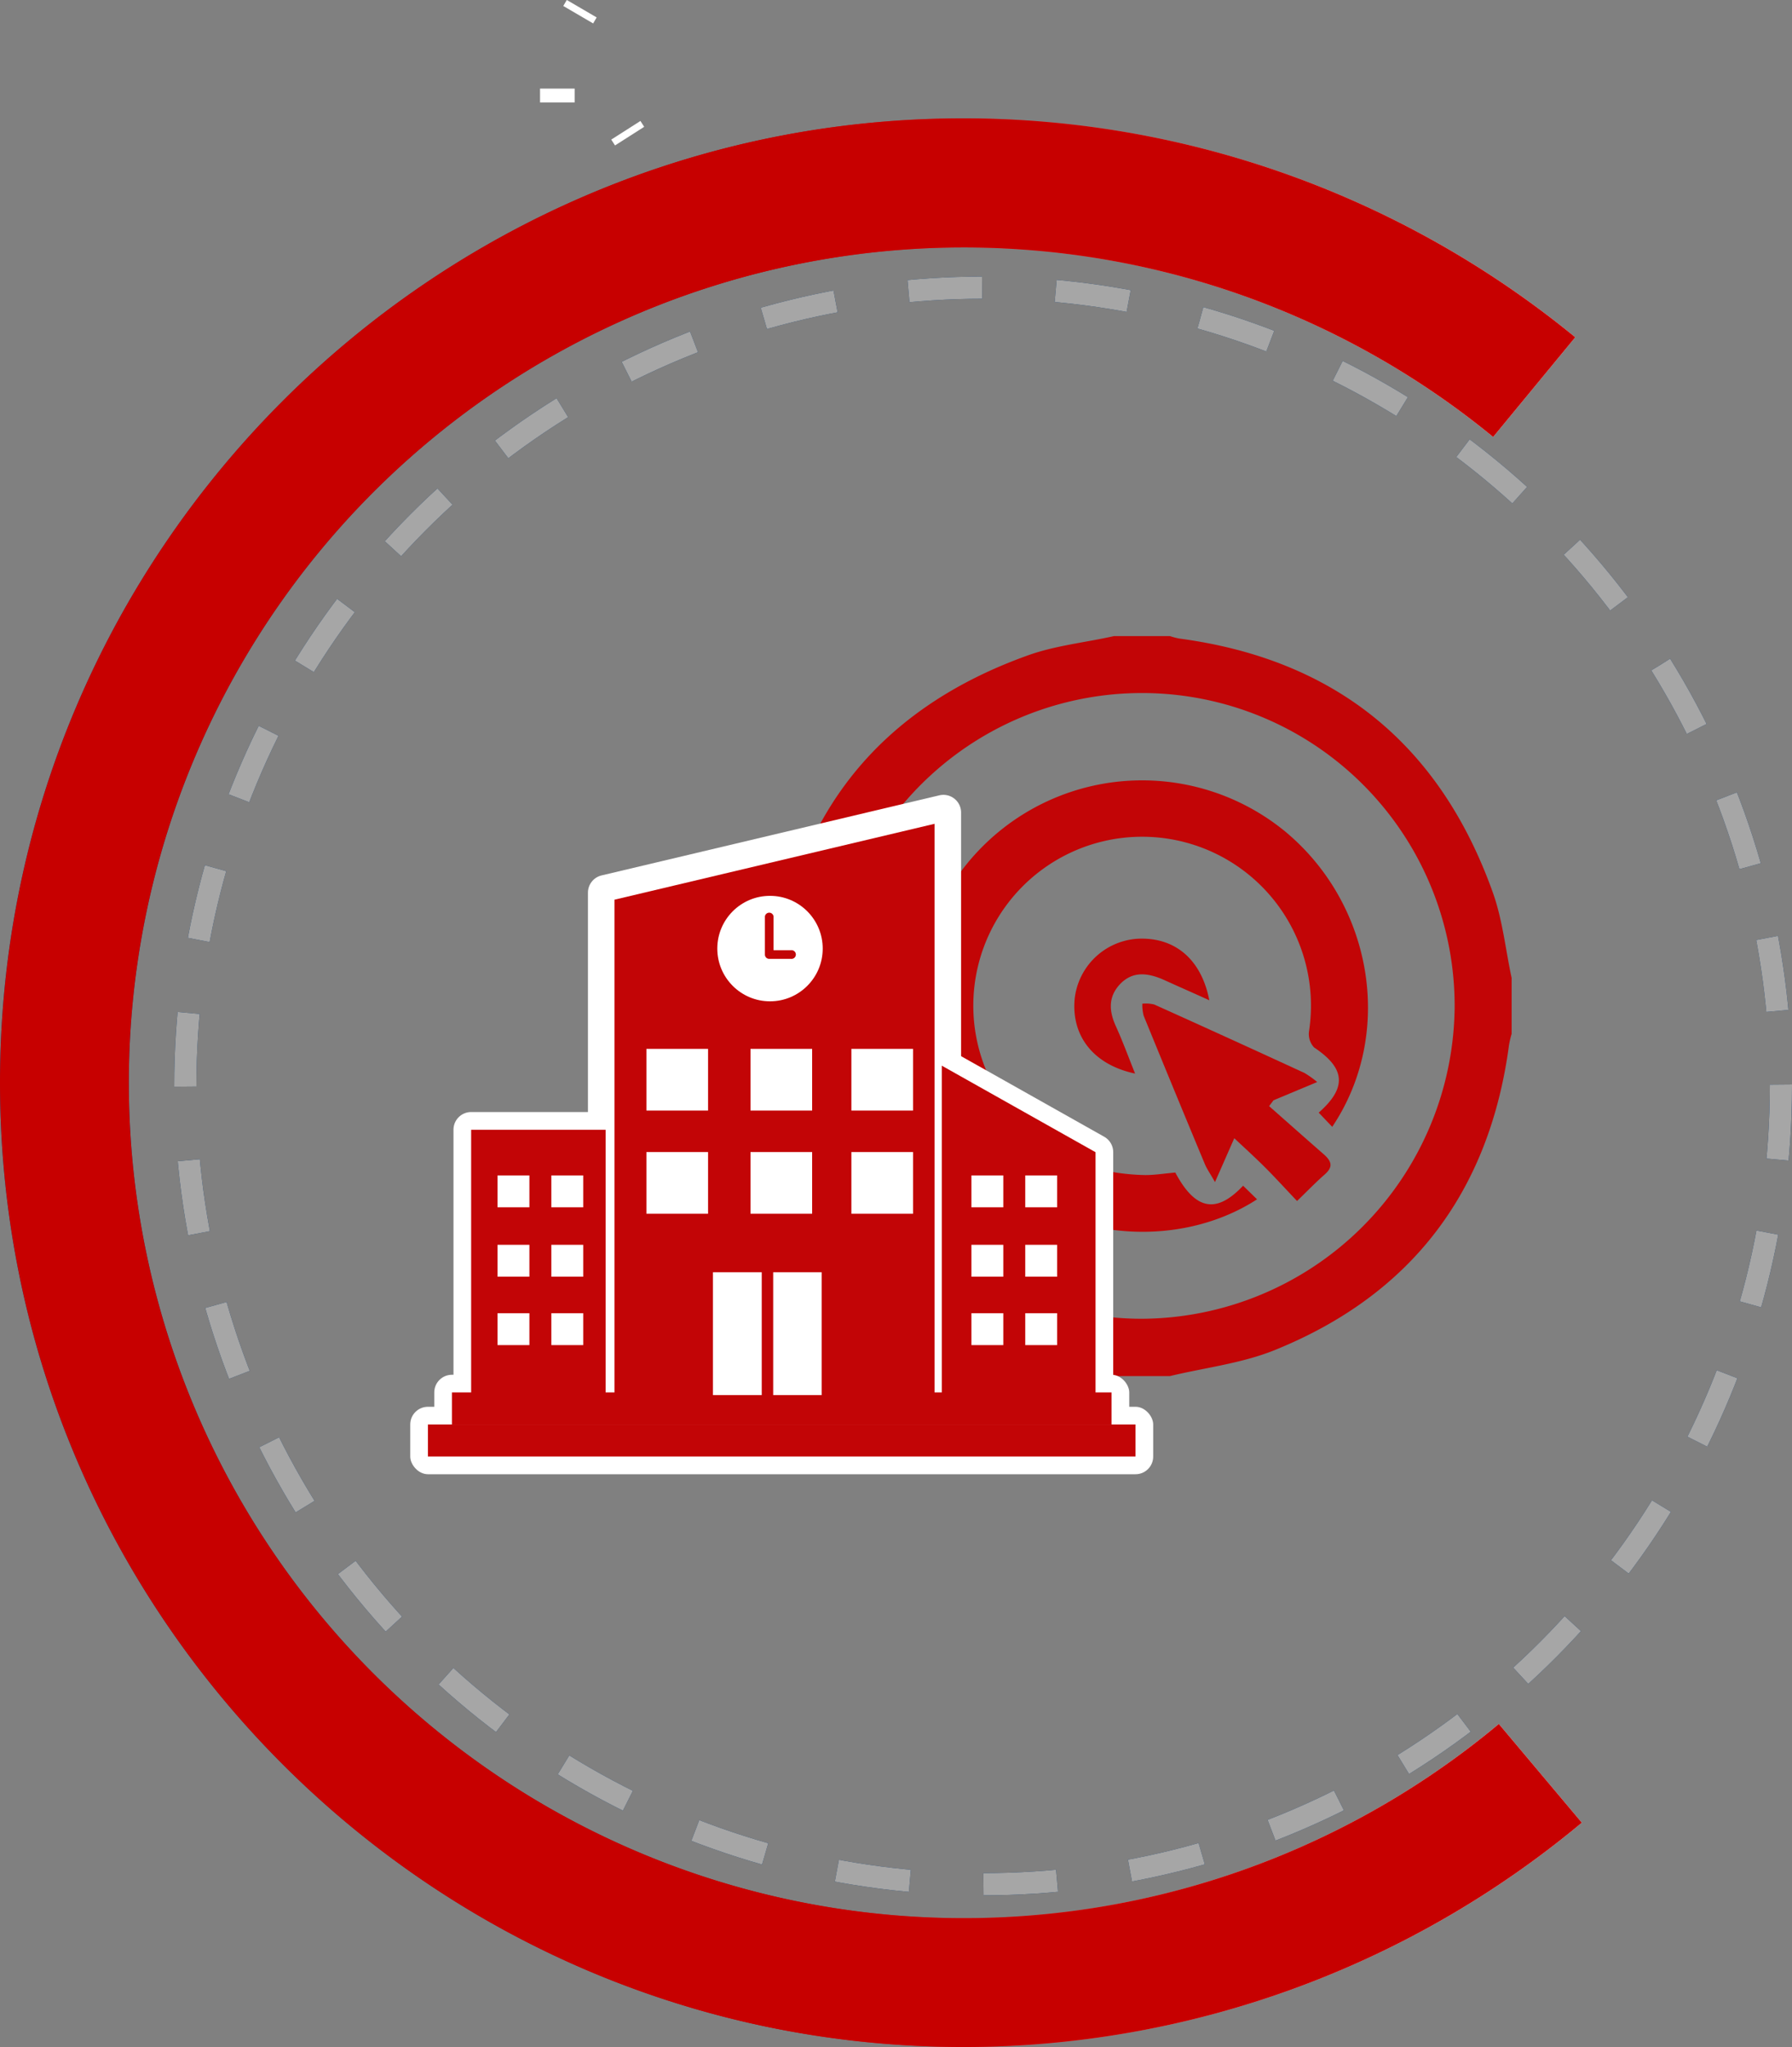 <svg xmlns="http://www.w3.org/2000/svg" xmlns:xlink="http://www.w3.org/1999/xlink" viewBox="0 0 242.43 276.76"><rect x="0" y="0" width="242.43" height="276.76" fill="#808080" stroke="none"/><defs><style>.cls-1{fill:#fff;}.cls-2,.cls-4{fill:none;stroke-miterlimit:10;stroke-width:3px;stroke-dasharray:9.97 9.97;}.cls-2{stroke:#023165;}.cls-3{fill:url(#Degradado_sin_nombre_52);}.cls-4{stroke:#a6a6a6;}.cls-5{fill:#c70000;}.cls-6{fill:#c20506;}.cls-7{fill:#023165;}</style><linearGradient id="Degradado_sin_nombre_52" x1="213.99" y1="146.38" x2="0" y2="146.38" gradientUnits="userSpaceOnUse"><stop offset="0.07" stop-color="#fff"/><stop offset="0.51" stop-color="#c20506"/><stop offset="0.56" stop-color="#b9090d"/><stop offset="0.65" stop-color="#9f1420"/><stop offset="0.75" stop-color="#76273f"/><stop offset="0.88" stop-color="#3d406a"/><stop offset="1" stop-color="#005b97"/></linearGradient></defs><title>marketing</title><g id="Capa_2" data-name="Capa 2"><g id="Modo_de_aislamiento" data-name="Modo de aislamiento"><rect class="cls-1" x="78" y="-0.76" width="0.94" height="4.68" transform="translate(37.53 68.55) rotate(-59.72)"/><rect class="cls-1" x="73.06" y="11.98" width="4.68" height="1.87"/><rect class="cls-1" x="82.58" y="17.54" width="4.68" height="0.94" transform="translate(3.64 48.49) rotate(-32.53)"/><circle class="cls-2" cx="133" cy="146.82" r="107.93"/><path class="cls-3" d="M130.38,276.76C58.49,276.76,0,218.27,0,146.38S58.49,16,130.38,16a130.61,130.61,0,0,1,82.73,29.6L202,59.08a112.94,112.94,0,1,0,.77,174L214,246.43A130.54,130.54,0,0,1,130.38,276.76Z"/><circle class="cls-4" cx="133" cy="146.82" r="107.93"/><path class="cls-5" d="M130.38,276.76C58.49,276.76,0,218.27,0,146.38S58.49,16,130.38,16a130.61,130.61,0,0,1,82.73,29.6L202,59.08a112.94,112.94,0,1,0,.77,174L214,246.43A130.54,130.54,0,0,1,130.38,276.76Z"/><path class="cls-6" d="M150.71,86h7.56a9.61,9.61,0,0,0,1.25.33c21.12,2.81,35.26,14.31,42.42,34.29,1.33,3.7,1.73,7.73,2.56,11.6v7.56a13.38,13.38,0,0,0-.35,1.49C201.51,161.09,191,175,172.56,182.49c-4.49,1.84-9.51,2.41-14.29,3.56h-7.56a8.87,8.87,0,0,0-1.25-.34c-21-2.78-35.15-14.2-42.34-34.07-1.36-3.77-1.78-7.87-2.63-11.82v-7.56a14.67,14.67,0,0,0,.35-1.49q4.35-31.49,34.27-42.18C142.81,87.27,146.84,86.87,150.71,86Zm46.08,50.16a42.3,42.3,0,1,0-42.4,42.14A42.53,42.53,0,0,0,196.79,136.2Z"/><path class="cls-6" d="M159,158.53c2.69,5.05,5.53,5.65,9.17,1.78l1.89,1.84c-10.89,7.08-28.42,6.12-39.13-6.7a30.54,30.54,0,0,1,42.85-43.1c12,9.88,14.89,27.42,6.45,40l-1.83-1.92c3.86-3.39,3.6-6-.62-8.81a2.65,2.65,0,0,1-.69-2.19,22.84,22.84,0,1,0-26.38,19.06,29.39,29.39,0,0,0,4.18.38C156.18,158.88,157.5,158.66,159,158.53Z"/><path class="cls-6" d="M178.2,146.29l-5.91,2.47-.6.79c2.49,2.2,5,4.42,7.48,6.59,1.1,1,1.1,1.73,0,2.69s-2.33,2.22-3.7,3.55c-1.54-1.62-2.87-3.09-4.27-4.49s-2.75-2.62-4.22-4l-2.61,5.93c-.7-1.23-1.11-1.8-1.37-2.43q-4.17-10-8.28-20.06a5.79,5.79,0,0,1-.18-1.63,4.72,4.72,0,0,1,1.61.11q10.19,4.59,20.35,9.27A14.32,14.32,0,0,1,178.2,146.29Z"/><path class="cls-6" d="M153.56,145.15c-5.61-1.19-8.62-5.06-8.18-10.05a9.15,9.15,0,0,1,8.53-8.18c5-.25,8.62,2.75,9.69,8.32-2.19-1-4.15-1.85-6.1-2.74-2.61-1.17-4.44-1-5.93.51-1.67,1.74-1.55,3.67-.61,5.74S152.62,142.81,153.56,145.15Z"/><polygon class="cls-7" points="127.63 188.69 81.93 188.69 81.93 120.69 127.63 109.86 127.63 188.69"/><path class="cls-1" d="M127.63,191.09H81.93a2.39,2.39,0,0,1-2.39-2.4v-68a2.4,2.4,0,0,1,1.84-2.33l45.7-10.83a2.39,2.39,0,0,1,2.94,2.33v78.83A2.39,2.39,0,0,1,127.63,191.09Zm-43.3-4.79h40.91V112.89l-40.91,9.69Z"/><rect class="cls-7" x="63.74" y="152.74" width="18.19" height="35.95" transform="translate(145.67 341.44) rotate(180)"/><path class="cls-1" d="M81.93,191.09H63.74a2.39,2.39,0,0,1-2.39-2.4V152.74a2.39,2.39,0,0,1,2.39-2.39H81.93a2.4,2.4,0,0,1,2.4,2.39v35.95A2.4,2.4,0,0,1,81.93,191.09Zm-15.8-4.79H79.54V155.14H66.13Z"/><polygon class="cls-7" points="148.21 188.69 127.41 188.69 127.41 144.08 148.21 155.78 148.21 188.69"/><path class="cls-1" d="M148.2,191.09H127.41a2.39,2.39,0,0,1-2.39-2.4V144.08a2.4,2.4,0,0,1,3.57-2.09l20.79,11.7a2.39,2.39,0,0,1,1.22,2.08v32.92A2.39,2.39,0,0,1,148.2,191.09Zm-18.39-4.79h16V157.17l-16-9Z"/><rect class="cls-7" x="61.14" y="188.26" width="89.23" height="4.33"/><rect class="cls-1" x="58.75" y="185.87" width="94.02" height="9.12" rx="2.39"/><rect class="cls-7" x="57.89" y="192.59" width="95.73" height="4.33"/><rect class="cls-1" x="55.5" y="190.2" width="100.51" height="9.12" rx="2.39"/><line class="cls-7" x1="127.63" y1="188.69" x2="81.93" y2="188.69"/><rect class="cls-1" x="81.93" y="187.5" width="45.7" height="2.39"/><polyline class="cls-6" points="81.93 188.69 81.93 120.69 127.63 109.86 127.63 188.69"/><polygon class="cls-1" points="128.83 188.69 126.43 188.69 126.43 111.38 83.13 121.64 83.13 188.69 80.74 188.69 80.74 119.74 128.83 108.35 128.83 188.69"/><rect class="cls-6" x="63.74" y="152.74" width="18.19" height="35.95" transform="translate(145.67 341.44) rotate(180)"/><polygon class="cls-6" points="148.21 188.69 127.41 188.69 127.41 144.08 148.21 155.78 148.21 188.69"/><rect class="cls-6" x="61.14" y="188.26" width="89.23" height="4.33"/><rect class="cls-6" x="57.89" y="192.59" width="95.73" height="4.33"/><rect class="cls-1" x="67.31" y="158.92" width="4.31" height="4.31"/><rect class="cls-1" x="74.59" y="158.92" width="4.31" height="4.31"/><rect class="cls-1" x="67.31" y="168.3" width="4.31" height="4.31"/><rect class="cls-1" x="74.59" y="168.3" width="4.31" height="4.31"/><rect class="cls-1" x="87.45" y="141.81" width="8.34" height="8.34"/><rect class="cls-1" x="101.53" y="141.81" width="8.34" height="8.34"/><rect class="cls-1" x="87.45" y="155.76" width="8.34" height="8.34"/><rect class="cls-1" x="101.53" y="155.76" width="8.34" height="8.34"/><rect class="cls-1" x="115.18" y="141.81" width="8.34" height="8.34"/><rect class="cls-1" x="115.18" y="155.76" width="8.34" height="8.34"/><rect class="cls-1" x="67.31" y="177.55" width="4.31" height="4.31"/><rect class="cls-1" x="74.59" y="177.55" width="4.31" height="4.31"/><rect class="cls-1" x="131.42" y="158.92" width="4.31" height="4.31"/><rect class="cls-1" x="138.7" y="158.92" width="4.31" height="4.31"/><rect class="cls-1" x="131.42" y="168.3" width="4.31" height="4.31"/><rect class="cls-1" x="138.7" y="168.3" width="4.31" height="4.31"/><rect class="cls-1" x="131.42" y="177.55" width="4.31" height="4.31"/><rect class="cls-1" x="138.7" y="177.55" width="4.31" height="4.31"/><polyline class="cls-1" points="111.16 188.62 111.16 172.01 103.77 172.01 96.45 172.01 96.45 188.62"/><rect class="cls-6" x="103.05" y="170.6" width="1.55" height="18.12"/><circle class="cls-1" cx="104.17" cy="128.25" r="7.13"/><path class="cls-6" d="M107,129.64h-2.94a.58.58,0,0,1-.58-.58v-5.15a.59.59,0,0,1,1.17,0v4.56H107a.59.59,0,1,1,0,1.17Z"/></g></g></svg>